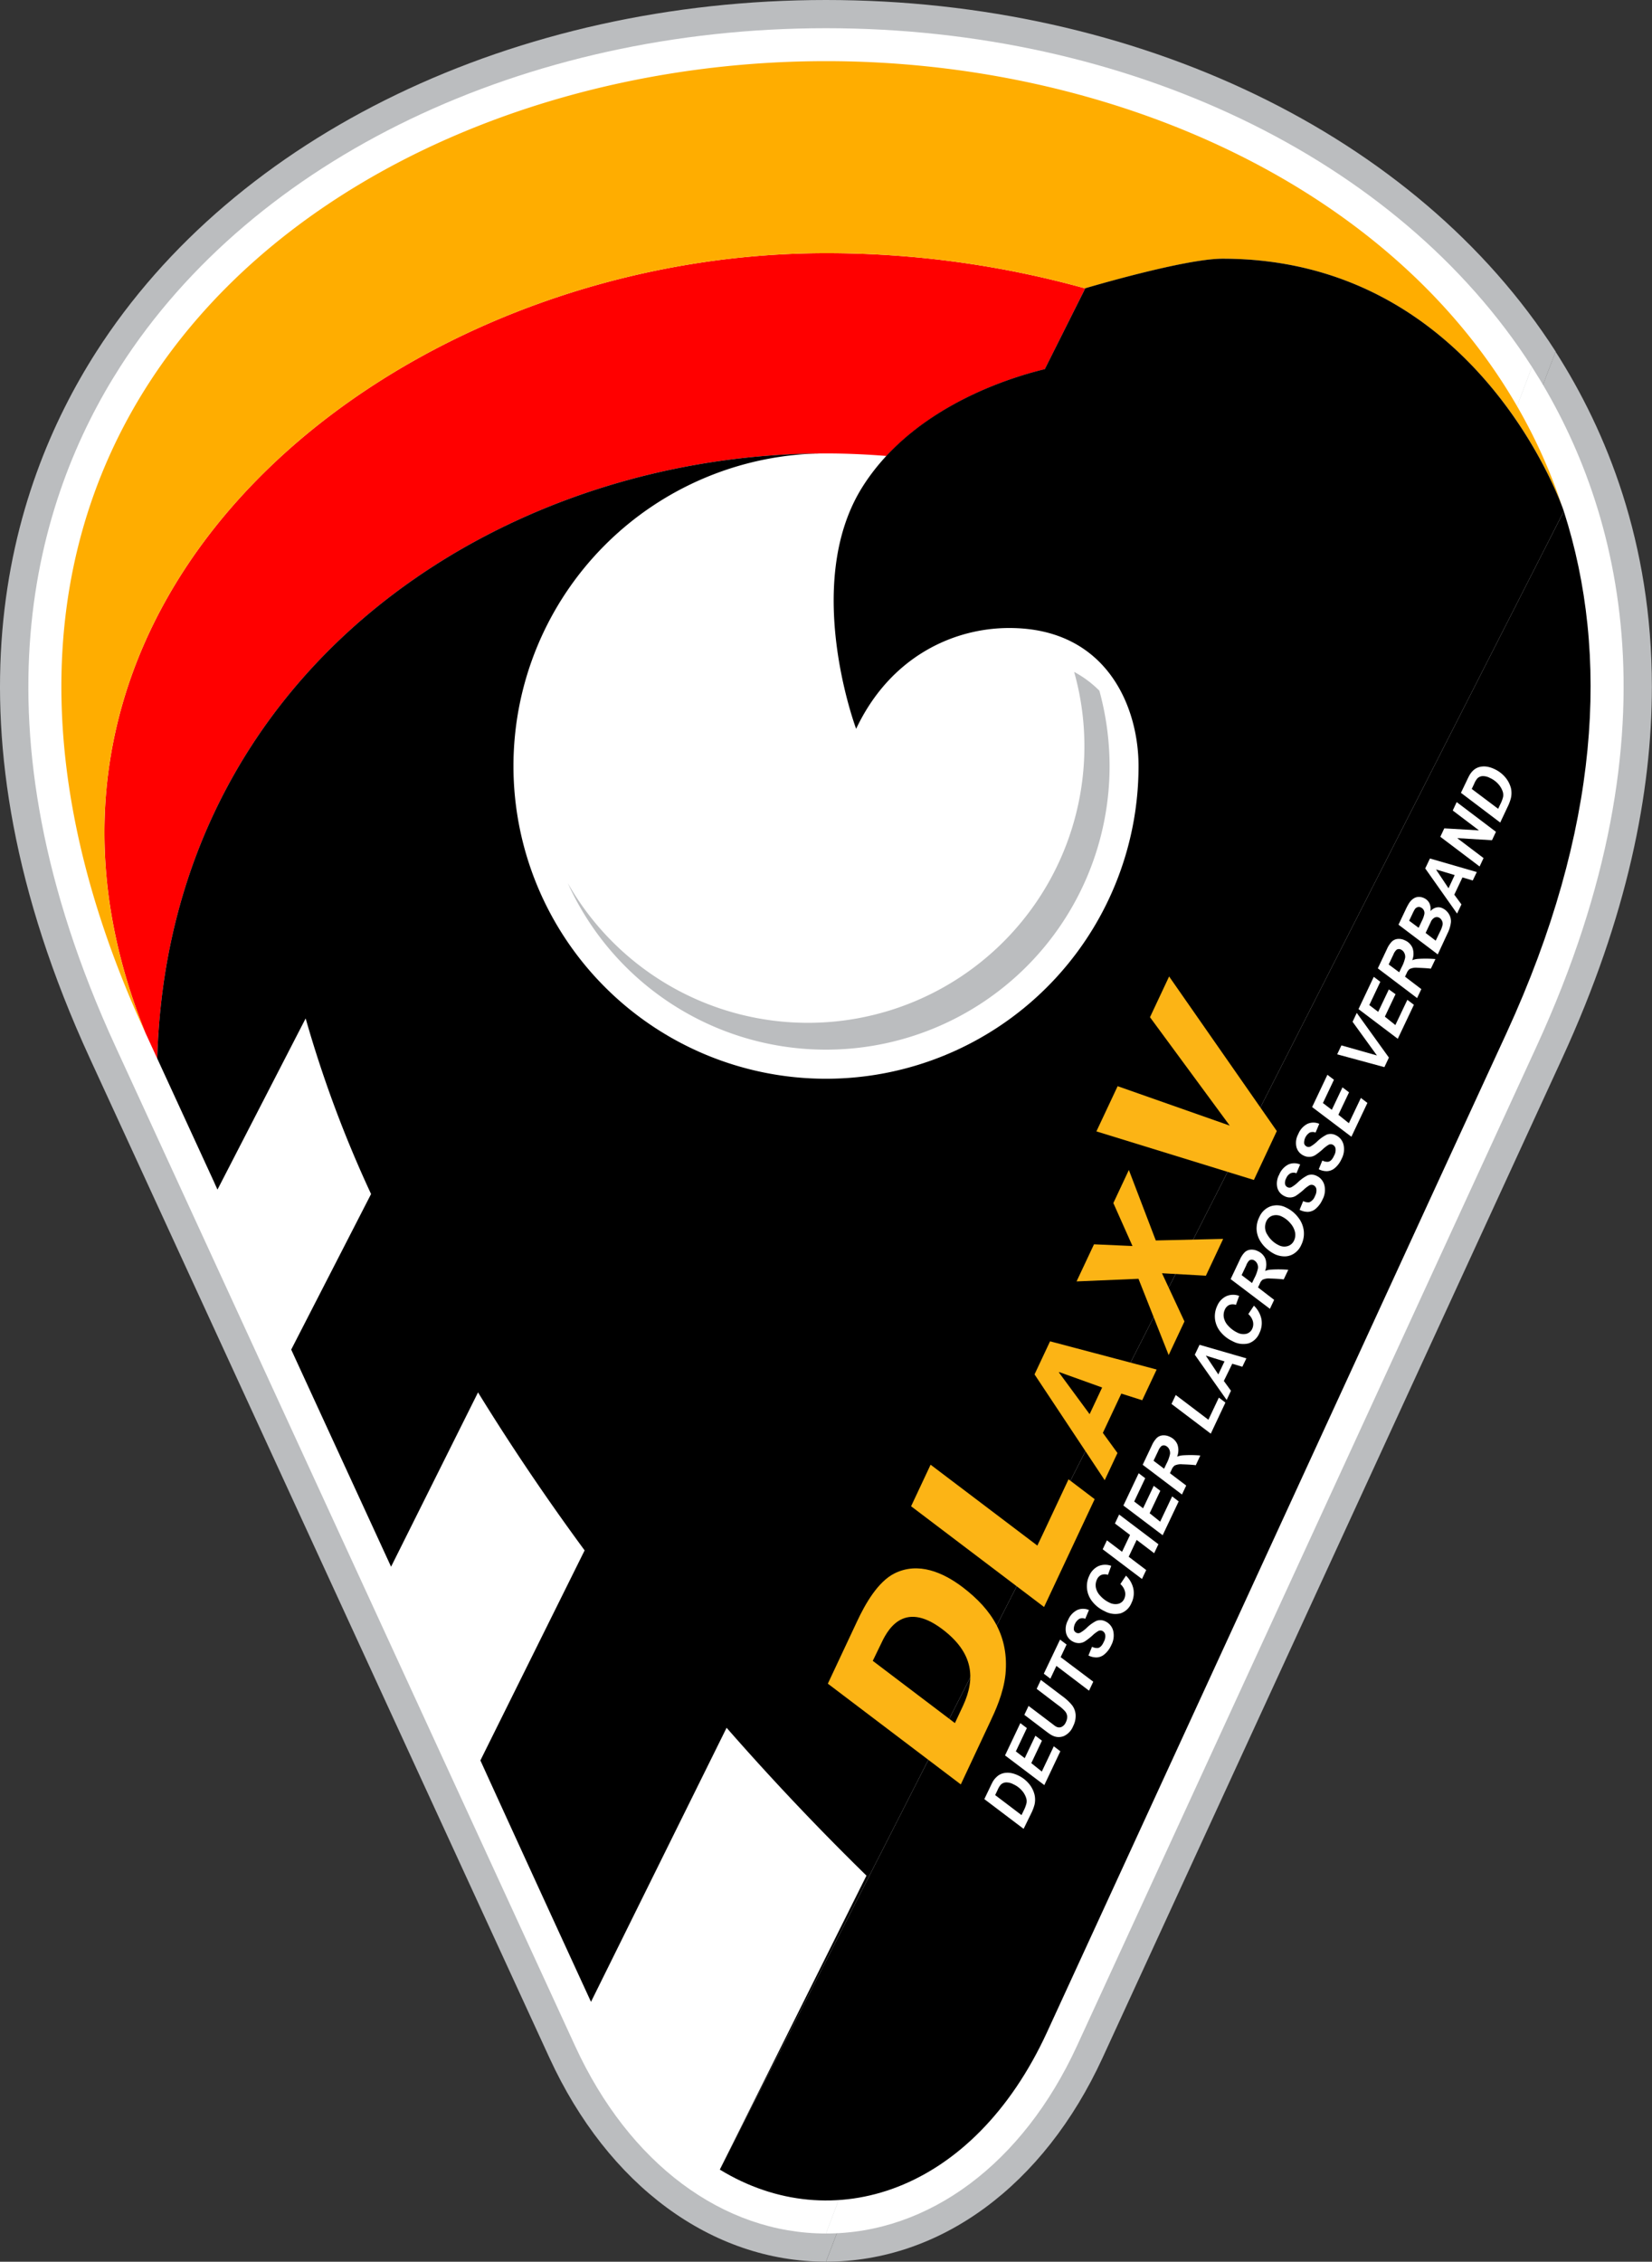 <svg id="Ebene_1" data-name="Ebene 1" xmlns="http://www.w3.org/2000/svg" viewBox="0 0 588.91 806">
  <rect x="0" y="0" width="588.91" height="806" fill="#333333" stroke="none"/>
  <defs>
    <style>
      .cla-1 {
        fill: #bbbdbf;
      }

      .cla-2 {
        fill: #fff;
      }

      .cla-3 {
        fill: red;
      }

      .cla-4 {
        fill: #ffad00;
      }

      .cla-5 {
        fill: #fcb415;
      }
    </style>
  </defs>
  <path class="cla-1"
    d="M28.17,532.69c40.81,0,77.66-27.14,98.58-72.62L290.59,103.88c23.27-50.59,32-94.71,32-132.52,0-51.41-16.26-91.1-34.33-119.33"
    transform="translate(266.28 273.3)"></path>
  <path class="cla-1"
    d="M288.3-148C238.75-225.28,139.08-273.3,28.17-273.3s-210.57,48-260.11,125.36c-31.37,49-57.24,132.37-2.3,251.82L-70.4,460.07c20.92,45.48,57.78,72.62,98.57,72.62"
    transform="translate(266.28 273.3)"></path>
  <path class="cla-2"
    d="M28.17,522.65c36.79,0,70.2-25,89.44-66.8L281.44,99.68c53-115.31,28.42-195.37-1.61-242.23"
    transform="translate(266.28 273.3)"></path>
  <path class="cla-2"
    d="M279.83-142.55C232.09-217,135.68-263.25,28.17-263.25S-175.75-217-223.48-142.52c-30,46.83-54.65,126.92-1.61,242.2L-61.25,455.85c19.22,41.83,52.66,66.8,89.42,66.8"
    transform="translate(266.28 273.3)"></path>
  <path class="cla-3"
    d="M120.57-170.52l-14.4,28.81c-14,3.36-38.91,12.08-56.4,30.9-7.2-.57-14.4-.9-21.61-.9-117.24,0-234.43,77.53-238.37,215.67l-4.21-9.15c-62.89-155.2,88.09-277.89,242.58-277.89A344.42,344.42,0,0,1,120.57-170.52Z"
    transform="translate(266.28 273.3)"></path>
  <path class="cla-4" d="M290.56-92.9a7,7,0,0,1,.38,1.09C290.85-92.09,290.7-92.47,290.56-92.9Z"
    transform="translate(266.28 273.3)"></path>
  <path class="cla-4"
    d="M290.56-92.9c-4.93-13-37.48-88.19-121-88.19-13.6,0-49,10.57-49,10.57a344.42,344.42,0,0,0-92.41-12.56c-154.49,0-305.47,122.69-242.58,277.89-100.76-219,70.94-346.32,242.58-346.32C142.37-251.51,256.63-195.12,290.56-92.9Z"
    transform="translate(266.28 273.3)"></path>
  <path class="cla-1"
    d="M-63.89,41.39a101,101,0,0,0,92.06,59.37A101.08,101.08,0,0,0,129.27-.29a102.09,102.09,0,0,0-3.64-26.87,37.9,37.9,0,0,0-9-6.7,97.69,97.69,0,0,1,3.66,26.53A98.55,98.55,0,0,1,21.75,91.2,98.47,98.47,0,0,1-63.89,41.39"
    transform="translate(266.28 273.3)"></path>
  <path
    d="M-9.68,499.87c40,24.45,90.36,8.18,116.63-48.93L244.64,151.56l26.15-56.77C304.08,22.35,307.63-40,291.2-91.11"
    transform="translate(266.28 273.3)"></path>
  <path
    d="M291.2-91.11c-1.36-4.19-32.38-90-121.66-90-13.61,0-48.94,10.54-48.94,10.54l-14.43,28.82c-16.58,4-48.39,15.44-65.1,42.13-21.53,34.46-2.15,86.05-2.15,86.05C51-39.16,73.45-49.5,93.52-49.5c34.59,0,46.07,27.88,46.07,49.21A111.43,111.43,0,0,1,28.17,111.13,111.43,111.43,0,0,1-83.24-.29,111.43,111.43,0,0,1,28.17-111.72c-117.23,0-234.44,77.52-238.39,215.65L-189.94,148s.4.94,1.19,2.63l31.43-61A422,422,0,0,0-134,152.21l-28.47,55.44c10.41,22.65,22.85,49.67,35.6,77.38l31-62.13c11.55,18.77,24.26,37.63,38,56.31l-37.16,74.85C-77.91,391.6-63,424-55.6,440.09l48.34-97.67c15.9,18.17,32.61,35.82,49.86,52.69L-9.68,499.87"
    transform="translate(266.28 273.3)"></path>
  <path class="cla-5"
    d="M28.83,326.7l10.44-22.24c2.94-6.28,7.44-14.14,13.36-17.07,8.45-4.18,17.26-.37,24.28,4.95,10.51,8,16.51,17.54,15.25,31-.7,6.8-3.7,13.21-5.42,16.86L76.23,362.61,28.83,326.7m45.3,14.05,2.94-6.28c4.48-9.74,3.65-18.78-7.37-27.14-14.39-10.89-20,1.08-22.08,5.52l-2.77,5.72Z"
    transform="translate(266.28 273.3)"></path>
  <polyline class="cla-5"
    points="324.79 536.78 331.74 521.97 369.82 550.81 380.91 527.18 390.23 534.25 372.19 572.68 324.79 536.78">
  </polyline>
  <path class="cla-5"
    d="M102.5,216.52l5.55-11.82,38,10.05-5.15,10.95-7.45-2.37-6.58,14,5.21,7.17-4.55,9.69-25-37.68m24.08,4.65-15.33-5.51-.07.15,10.94,14.86Z"
    transform="translate(266.28 273.3)"></path>
  <polyline class="cla-5"
    points="422.24 470.92 416.61 482.9 405.85 455.72 383.78 456.65 389.99 443.43 403.71 444.04 396.89 428.73 402.42 416.94 412.02 442.06 436.04 441.5 429.88 454.62 414.23 453.74 422.24 470.92">
  </polyline>
  <polyline class="cla-5"
    points="390.85 403.19 398.42 387.08 438.38 401.13 409.95 362.5 416.77 347.98 455.16 403.07 446.99 420.5 390.85 403.19">
  </polyline>
  <path class="cla-2"
    d="M98.62,378.44l-14-10.6,2-4.17c.55-1.17.92-1.9,1.11-2.21A7.11,7.11,0,0,1,89,359.93a5.09,5.09,0,0,1,1.48-1,5.55,5.55,0,0,1,1.79-.46,7,7,0,0,1,2.06.12,10.17,10.17,0,0,1,2.25.77,11.21,11.21,0,0,1,4,3.07,9.71,9.71,0,0,1,1.94,3.86,8.09,8.09,0,0,1,0,3.49,16.28,16.28,0,0,1-1.21,3.17Zm-.74-4.9.77-1.62a11.64,11.64,0,0,0,1-2.64,3.82,3.82,0,0,0-.12-1.83A7.46,7.46,0,0,0,98,364.78a9,9,0,0,0-3.06-2.24,5.17,5.17,0,0,0-2.73-.64,2.86,2.86,0,0,0-1.73.8,7.17,7.17,0,0,0-1.12,1.86l-.88,1.85Z"
    transform="translate(266.28 273.3)"></path>
  <path class="cla-2"
    d="M106,362.85,92,352.27l5.45-11.5,2.33,1.77-3.93,8.3,3.17,2.41,3.8-8,2.34,1.77-3.8,8,3.75,3,4.27-9,2.33,1.78Z"
    transform="translate(266.28 273.3)"></path>
  <path class="cla-2"
    d="M98.88,337.81l1.51-3.18,7.59,5.74,1.86,1.42a4,4,0,0,0,.48.27,2.16,2.16,0,0,0,1.84.05,3.15,3.15,0,0,0,1.52-1.67,4.24,4.24,0,0,0,.47-2.11,3.25,3.25,0,0,0-.74-1.77,15,15,0,0,0-2.52-2.21l-7.62-5.8,1.5-3.18,7.65,5.79a18.21,18.21,0,0,1,3.48,3.23,6.39,6.39,0,0,1,1.26,3.3,7.93,7.93,0,0,1-.89,4.16,6.5,6.5,0,0,1-3.29,3.52,4.89,4.89,0,0,1-4.09-.18,6.7,6.7,0,0,1-.91-.52c-.21-.13-.79-.56-1.75-1.28Z"
    transform="translate(266.28 273.3)"></path>
  <path class="cla-2"
    d="M123.45,326l-1.51,3.2-11.63-8.83-2.15,4.55-2.34-1.77L111.61,311l2.33,1.76-2.12,4.49Z"
    transform="translate(266.28 273.3)"></path>
  <path class="cla-2"
    d="M121.73,316.66l1.28-3.11a3.71,3.71,0,0,0,2.19.43c.77-.2,1.46-.93,2-2.19a3.92,3.92,0,0,0,.51-2.53,1.87,1.87,0,0,0-1-1.34,1.6,1.6,0,0,0-1.43,0,11.83,11.83,0,0,0-2.18,1.66,23.07,23.07,0,0,1-2.55,2,4.17,4.17,0,0,1-2,.66,4.35,4.35,0,0,1-2.18-.45,4.63,4.63,0,0,1-2.58-3,6.52,6.52,0,0,1,.66-4.71,6.94,6.94,0,0,1,3.28-3.62,5.23,5.23,0,0,1,4.18,0l-1.31,3.12a2.76,2.76,0,0,0-2.08,0,4.32,4.32,0,0,0-2,3.86,1.66,1.66,0,0,0,.91,1.12,1.5,1.5,0,0,0,1.34,0,11.4,11.4,0,0,0,2.31-1.72,13.94,13.94,0,0,1,3.49-2.52,4,4,0,0,1,3.23.2,5.05,5.05,0,0,1,2.74,3.29,7.3,7.3,0,0,1-.69,5.21,9,9,0,0,1-2.32,3.14,4.58,4.58,0,0,1-2.84,1.19A6.36,6.36,0,0,1,121.73,316.66Z"
    transform="translate(266.28 273.3)"></path>
  <path class="cla-2"
    d="M133.11,291.21l2-3a9.11,9.11,0,0,1,2.65,4.72,8,8,0,0,1-.71,5.06,6.39,6.39,0,0,1-3.82,3.64,7.8,7.8,0,0,1-5.73-.76,12,12,0,0,1-4.33-3.36,8.7,8.7,0,0,1-1.94-4.57,8.58,8.58,0,0,1,.8-4.7,6.62,6.62,0,0,1,3.27-3.43,6.14,6.14,0,0,1,4.55-.09l-1.16,3.2a3.57,3.57,0,0,0-2.42.05,3.19,3.19,0,0,0-1.52,1.64,4.68,4.68,0,0,0-.37,2.85,5.94,5.94,0,0,0,1.64,3,10,10,0,0,0,3.09,2.31,4.68,4.68,0,0,0,3.3.47,3.16,3.16,0,0,0,2.07-1.75,4,4,0,0,0,.27-2.65A5.24,5.24,0,0,0,133.11,291.21Z"
    transform="translate(266.28 273.3)"></path>
  <path class="cla-2"
    d="M138.92,275.47l-2.84,6,6.24,4.74-1.51,3.19-14-10.59,1.51-3.19,5.39,4.09,2.85-6-5.39-4.09,1.5-3.19,14,10.58-1.51,3.2Z"
    transform="translate(266.28 273.3)"></path>
  <path class="cla-2"
    d="M148.19,273.8l-14-10.58,5.45-11.5,2.33,1.77-3.93,8.3,3.17,2.41,3.8-8,2.34,1.77-3.8,8,3.75,3,4.27-9,2.33,1.78Z"
    transform="translate(266.28 273.3)"></path>
  <path class="cla-2"
    d="M156.58,256.1l-1.51,3.19-14-10.59,3.26-6.89a9.18,9.18,0,0,1,1.68-2.59,3.48,3.48,0,0,1,2.09-1,4.8,4.8,0,0,1,2.65.51,5.07,5.07,0,0,1,2.7,2.73,6.26,6.26,0,0,1-.11,4.34,6.92,6.92,0,0,1,2-.47,41.67,41.67,0,0,1,6.27.06L160,248.85c-1-.14-2.62-.24-4.86-.32a5.25,5.25,0,0,0-2.68.44,3.36,3.36,0,0,0-1.06,1.44l-.61,1.3Zm-7.88-6,.8-1.69a13.37,13.37,0,0,0,1.31-3.55,3,3,0,0,0-.34-1.78,2.49,2.49,0,0,0-1.15-1.12,1.54,1.54,0,0,0-1.59.08,4.58,4.58,0,0,0-1.12,1.71l-1.67,3.51Z"
    transform="translate(266.28 273.3)"></path>
  <path class="cla-2" d="M165.34,237.61l-14-10.59,1.51-3.19,11.64,8.82,3.73-7.89,2.34,1.77Z"
    transform="translate(266.28 273.3)"></path>
  <path class="cla-2"
    d="M173,212.69,170,218.83l2.54,3.49L171,225.6l-11.35-16.12,1.68-3.54,16.7,4.83-1.44,3Zm-2.77-.83-6.66-2.06,4.46,6.7Z"
    transform="translate(266.28 273.3)"></path>
  <path class="cla-2"
    d="M178.72,195l2-3a9.17,9.17,0,0,1,2.66,4.72,8,8,0,0,1-.71,5.06,6.41,6.41,0,0,1-3.82,3.64,7.8,7.8,0,0,1-5.73-.76,11.93,11.93,0,0,1-4.33-3.36,8.79,8.79,0,0,1-1.95-4.57,8.68,8.68,0,0,1,.81-4.7,6.62,6.62,0,0,1,3.27-3.43,6.11,6.11,0,0,1,4.54-.09l-1.15,3.2a3.57,3.57,0,0,0-2.42.05,3.25,3.25,0,0,0-1.53,1.64,4.67,4.67,0,0,0-.36,2.85,6,6,0,0,0,1.64,3,10.14,10.14,0,0,0,3.09,2.3,4.68,4.68,0,0,0,3.3.47,3.21,3.21,0,0,0,2.07-1.75,4,4,0,0,0,.27-2.65A5.24,5.24,0,0,0,178.72,195Z"
    transform="translate(266.28 273.3)"></path>
  <path class="cla-2"
    d="M187.93,189.93l-1.51,3.19-14-10.59,3.27-6.89a9,9,0,0,1,1.67-2.59,3.45,3.45,0,0,1,2.1-1,4.76,4.76,0,0,1,2.64.51,5.07,5.07,0,0,1,2.7,2.73,6.31,6.31,0,0,1-.1,4.34,6.54,6.54,0,0,1,2-.47,42.81,42.81,0,0,1,6.27.05l-1.63,3.43c-1-.14-2.62-.25-4.86-.32a5.25,5.25,0,0,0-2.68.44,3.29,3.29,0,0,0-1,1.44l-.62,1.3Zm-7.88-6,.8-1.69a12.92,12.92,0,0,0,1.31-3.56,3,3,0,0,0-.33-1.77,2.61,2.61,0,0,0-1.15-1.13,1.58,1.58,0,0,0-1.6.09A4.58,4.58,0,0,0,178,177.6l-1.66,3.51Z"
    transform="translate(266.28 273.3)"></path>
  <path class="cla-2"
    d="M188.19,173.66a12.63,12.63,0,0,1-2.7-1.79,11.4,11.4,0,0,1-2.76-3.32,8.86,8.86,0,0,1-1.06-3.92,9.09,9.09,0,0,1,1-4.24,7,7,0,0,1,4-3.8,7.1,7.1,0,0,1,5.57.48,11.46,11.46,0,0,1,4.2,3.4,9.46,9.46,0,0,1,2.05,4.8,9.12,9.12,0,0,1-.88,5.06,7,7,0,0,1-2.71,3.17,6.06,6.06,0,0,1-3.42.93A8.47,8.47,0,0,1,188.19,173.66Zm1.43-3.19a4.24,4.24,0,0,0,3.14.3,3.62,3.62,0,0,0,2.29-2.05,4.64,4.64,0,0,0,.33-2.88,7,7,0,0,0-1.65-3.19,9.09,9.09,0,0,0-3-2.38,4.46,4.46,0,0,0-3.34-.37,3.62,3.62,0,0,0-2.23,2,4.87,4.87,0,0,0,.38,4.83A9.25,9.25,0,0,0,189.62,170.47Z"
    transform="translate(266.28 273.3)"></path>
  <path class="cla-2"
    d="M197,157.83l1.28-3.11a3.78,3.78,0,0,0,2.19.43,3.66,3.66,0,0,0,2-2.19,4.08,4.08,0,0,0,.51-2.53,1.85,1.85,0,0,0-1-1.34,1.62,1.62,0,0,0-1.44,0,12.15,12.15,0,0,0-2.17,1.67,24.92,24.92,0,0,1-2.56,2,4.09,4.09,0,0,1-4.16.21,4.63,4.63,0,0,1-2.57-2.95,6.54,6.54,0,0,1,.65-4.72,7,7,0,0,1,3.28-3.62,5.26,5.26,0,0,1,4.19,0l-1.31,3.13a2.75,2.75,0,0,0-2.09,0,3.36,3.36,0,0,0-1.55,1.75,3.32,3.32,0,0,0-.43,2.11,1.57,1.57,0,0,0,.91,1.12,1.54,1.54,0,0,0,1.34,0,11.85,11.85,0,0,0,2.3-1.72,14.31,14.31,0,0,1,3.49-2.52,4,4,0,0,1,3.23.2,5,5,0,0,1,2.74,3.28,7.2,7.2,0,0,1-.69,5.21,9.21,9.21,0,0,1-2.31,3.15,4.56,4.56,0,0,1-2.85,1.18A6.31,6.31,0,0,1,197,157.83Z"
    transform="translate(266.28 273.3)"></path>
  <path class="cla-2"
    d="M203.83,143.38l1.28-3.11a3.71,3.71,0,0,0,2.19.43c.78-.2,1.46-.93,2-2.19a3.93,3.93,0,0,0,.51-2.53,1.85,1.85,0,0,0-1-1.34,1.63,1.63,0,0,0-1.43,0,12.61,12.61,0,0,0-2.18,1.67,23.07,23.07,0,0,1-2.55,2,4.28,4.28,0,0,1-2,.66,4.35,4.35,0,0,1-2.18-.45,4.65,4.65,0,0,1-2.58-3,6.52,6.52,0,0,1,.66-4.71,6.94,6.94,0,0,1,3.28-3.62,5.23,5.23,0,0,1,4.18,0l-1.31,3.12a2.72,2.72,0,0,0-2.08,0,4.32,4.32,0,0,0-2,3.85,1.66,1.66,0,0,0,.91,1.13,1.53,1.53,0,0,0,1.35,0,12.17,12.17,0,0,0,2.3-1.72,13.94,13.94,0,0,1,3.49-2.52,4,4,0,0,1,3.23.2,5,5,0,0,1,2.74,3.28,7.29,7.29,0,0,1-.69,5.21,9,9,0,0,1-2.31,3.15,4.59,4.59,0,0,1-2.85,1.18A6.23,6.23,0,0,1,203.83,143.38Z"
    transform="translate(266.28 273.3)"></path>
  <path class="cla-2"
    d="M215.47,131.8l-14-10.58,5.45-11.5,2.33,1.77-3.93,8.3,3.17,2.41,3.8-8,2.34,1.77-3.8,8,3.74,3,4.28-9,2.33,1.77Z"
    transform="translate(266.28 273.3)"></path>
  <path class="cla-2" d="M228.84,103.59l-1.61,3.4-16.83-4.56,1.51-3.19,12.66,3.59-8.68-12,1.49-3.17Z"
    transform="translate(266.28 273.3)"></path>
  <path class="cla-2"
    d="M232,96.89,218,86.31l5.45-11.5,2.33,1.77-3.93,8.3,3.17,2.41,3.8-8L231.2,81l-3.8,8,3.74,3,4.28-9,2.33,1.78Z"
    transform="translate(266.28 273.3)"></path>
  <path class="cla-2"
    d="M240.4,79.19l-1.51,3.19-14-10.59,3.26-6.89a9.18,9.18,0,0,1,1.68-2.59,3.48,3.48,0,0,1,2.09-1,4.81,4.81,0,0,1,2.65.51,5.07,5.07,0,0,1,2.7,2.73,6.26,6.26,0,0,1-.11,4.34,6.92,6.92,0,0,1,2-.47,41.67,41.67,0,0,1,6.27.06l-1.63,3.42c-1-.14-2.62-.24-4.86-.32a5.23,5.23,0,0,0-2.68.44,3.36,3.36,0,0,0-1.06,1.44l-.61,1.3Zm-7.88-6,.8-1.69A13.37,13.37,0,0,0,234.63,68a3,3,0,0,0-.34-1.78,2.49,2.49,0,0,0-1.15-1.12,1.54,1.54,0,0,0-1.59.08,4.58,4.58,0,0,0-1.12,1.71l-1.67,3.51Z"
    transform="translate(266.28 273.3)"></path>
  <path class="cla-2"
    d="M246.26,66.82l-14-10.59,2.51-5.3a22.18,22.18,0,0,1,1.25-2.36,5.66,5.66,0,0,1,1.55-1.63,3.54,3.54,0,0,1,1.84-.61,4.24,4.24,0,0,1,1.95.42,4,4,0,0,1,1.9,1.78,4.89,4.89,0,0,1,.38,2.9,3.88,3.88,0,0,1,2.05-1.31,3.26,3.26,0,0,1,2.22.23,5.32,5.32,0,0,1,2.27,2,4.9,4.9,0,0,1,.77,3,12.16,12.16,0,0,1-1.26,4.08Zm-6.82-9.49,1.15-2.44a9.61,9.61,0,0,0,.89-2.46,2.2,2.2,0,0,0-.25-1.44,2.16,2.16,0,0,0-1-.9,1.51,1.51,0,0,0-1.13-.12,1.81,1.81,0,0,0-1,.72,14.1,14.1,0,0,0-.86,1.65l-1.18,2.48Zm6.08,4.6L247,58.85a9.58,9.58,0,0,0,1-2.71,2.44,2.44,0,0,0-.32-1.45,2.3,2.3,0,0,0-1-1,1.77,1.77,0,0,0-1.54,0,3.16,3.16,0,0,0-1.41,1.67l-1.8,3.81Z"
    transform="translate(266.28 273.3)"></path>
  <path class="cla-2"
    d="M255.06,39.39l-2.91,6.14L254.7,49l-1.56,3.27L241.79,36.18l1.68-3.54,16.7,4.83-1.44,3Zm-2.77-.84-6.66-2,4.46,6.7Z"
    transform="translate(266.28 273.3)"></path>
  <path class="cla-2"
    d="M267,23.13l-1.41,3-12.4-.75,9.39,7.11-1.41,3-14-10.59,1.41-3,12.37.72-9.35-7.08,1.4-3Z"
    transform="translate(266.28 273.3)"></path>
  <path class="cla-2"
    d="M268.52,19.83l-14-10.6,2-4.17c.55-1.17.92-1.9,1.11-2.21a7.4,7.4,0,0,1,1.2-1.53,5.23,5.23,0,0,1,1.48-1,5.61,5.61,0,0,1,1.8-.46,6.89,6.89,0,0,1,2.05.12,10.25,10.25,0,0,1,2.26.77,11.08,11.08,0,0,1,4,3.07,9.73,9.73,0,0,1,1.95,3.86,8.09,8.09,0,0,1-.05,3.49,16.28,16.28,0,0,1-1.21,3.17Zm-.73-4.9.76-1.62a11.31,11.31,0,0,0,1-2.64,4,4,0,0,0-.12-1.83,7.65,7.65,0,0,0-1.54-2.67,8.86,8.86,0,0,0-3.05-2.24,5.18,5.18,0,0,0-2.74-.64,2.86,2.86,0,0,0-1.72.8A6.9,6.9,0,0,0,259.25,6l-.88,1.85Z"
    transform="translate(266.28 273.3)"></path>
</svg>